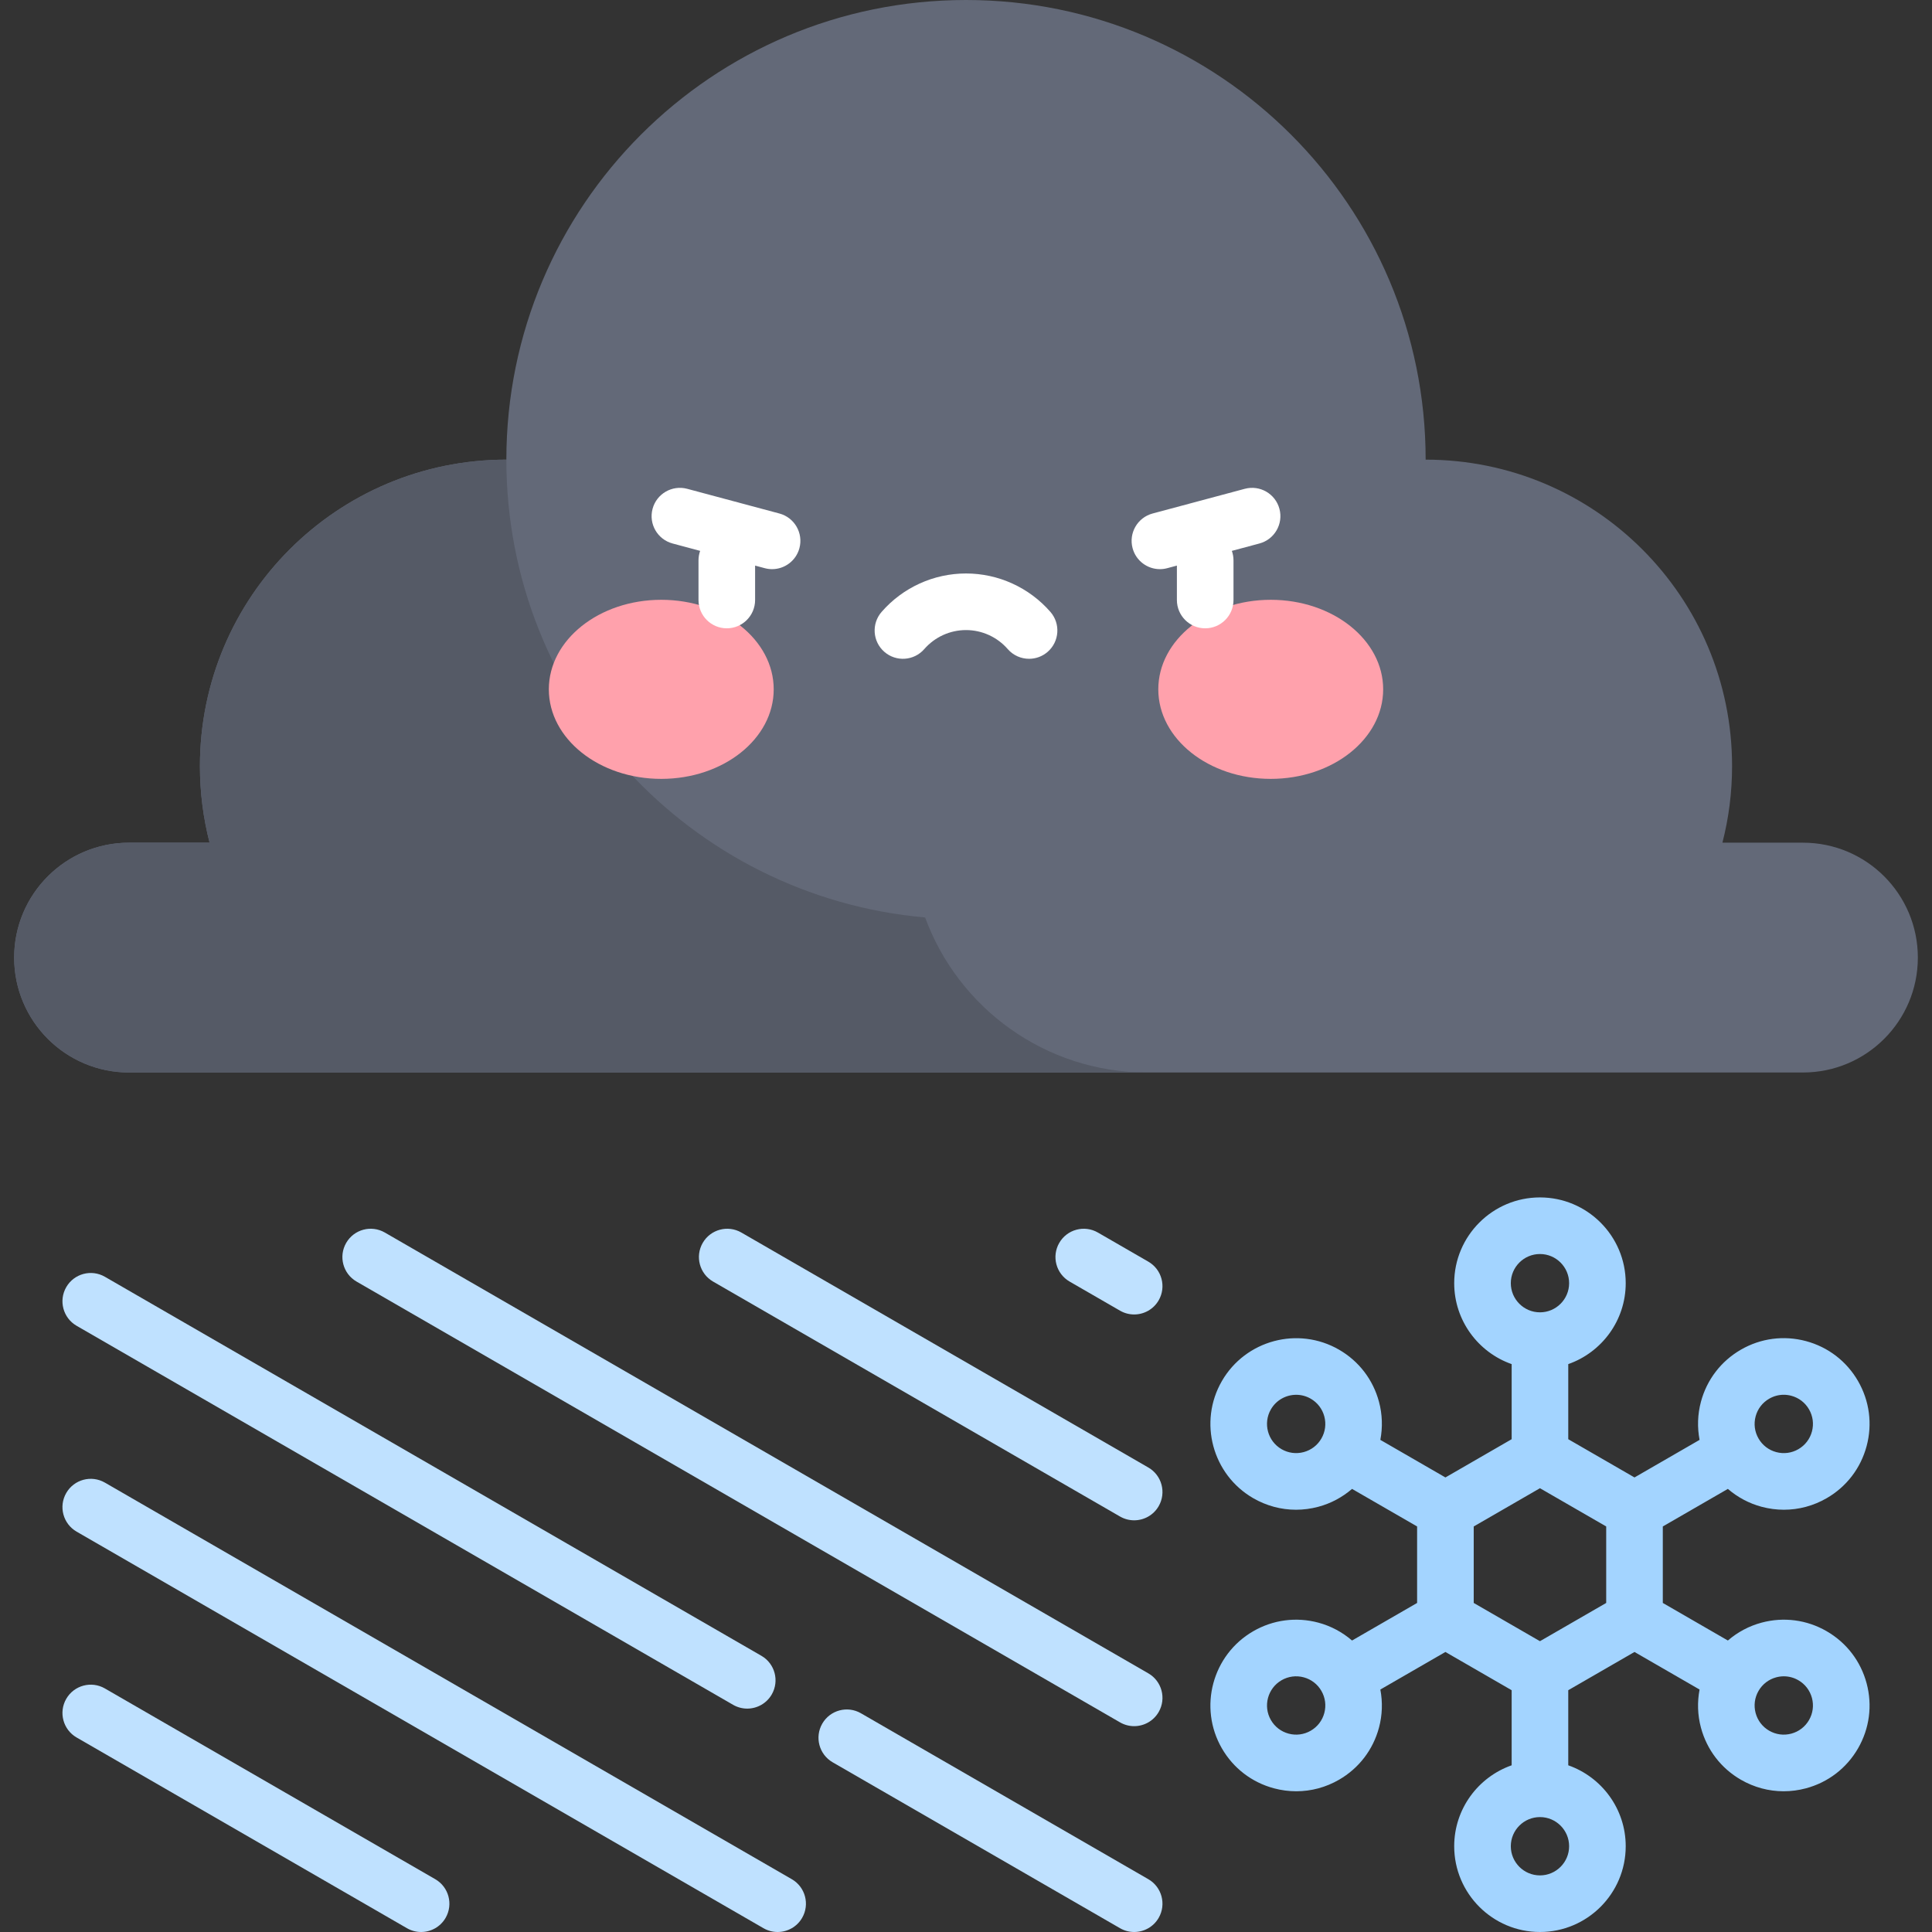 <svg id="Capa_1" enable-background="new 0 0 512.001 512.001" height="512" viewBox="0 0 512.001 512.001" width="512" xmlns="http://www.w3.org/2000/svg"><rect x="0" y="0" width="512.001" height="512.001" fill="#333333" stroke="none"/><g><g><path d="m456.46 223.32c1.67-6.489 2.559-13.292 2.559-20.302 0-44.85-36.358-81.207-81.207-81.207 0-67.274-54.537-121.811-121.811-121.811s-121.811 54.537-121.811 121.811c-44.85 0-81.207 36.358-81.207 81.207 0 7.01.888 13.813 2.559 20.302h-21.339c-16.819 0-30.453 13.634-30.453 30.453 0 16.819 13.634 30.453 30.453 30.453h443.595c16.819 0 30.453-13.634 30.453-30.453 0-16.819-13.634-30.453-30.453-30.453z" fill="#636978"/></g><g><path d="m245.166 243.137c-62.197-5.484-110.976-57.704-110.976-121.326-44.85 0-81.207 36.358-81.207 81.207 0 7.01.888 13.813 2.559 20.302h-21.339c-16.819 0-30.453 13.634-30.453 30.453s13.634 30.453 30.453 30.453h269.812c-27.026-.001-50.056-17.111-58.849-41.089z" fill="#555a66"/></g><g><g><g><ellipse cx="175.244" cy="182.682" fill="#ffa1ac" rx="29.798" ry="23.729"/></g><g><ellipse cx="336.758" cy="182.682" fill="#ffa1ac" rx="29.798" ry="23.729"/></g></g><g fill="#fff"><path d="m256.001 151.976c-8.573 0-16.725 3.713-22.367 10.186-2.721 3.123-2.396 7.86.727 10.582 3.122 2.72 7.859 2.396 10.582-.727 2.792-3.204 6.823-5.042 11.059-5.042s8.267 1.837 11.059 5.041c1.483 1.702 3.564 2.573 5.657 2.573 1.748 0 3.504-.607 4.925-1.846 3.122-2.721 3.448-7.459.727-10.582-5.644-6.472-13.796-10.185-22.369-10.185z"/><path d="m206.552 136.086-24.428-6.545c-3.997-1.069-8.113 1.302-9.186 5.304-1.072 4.001 1.303 8.113 5.304 9.186l7.304 1.957c-.277.783-.436 1.622-.436 2.5v10.522c0 4.142 3.358 7.5 7.5 7.5s7.5-3.358 7.5-7.5v-9.12l2.56.686c.65.174 1.303.257 1.946.257 3.311 0 6.342-2.21 7.24-5.561 1.071-4.001-1.304-8.114-5.304-9.186z"/><path d="m339.063 134.844c-1.071-4.001-5.183-6.372-9.186-5.304l-24.428 6.545c-4.001 1.072-6.375 5.185-5.303 9.186.897 3.351 3.928 5.561 7.239 5.561.643 0 1.296-.083 1.946-.257l2.559-.686v9.12c0 4.142 3.357 7.5 7.5 7.5s7.5-3.358 7.5-7.5v-10.522c0-.878-.159-1.717-.436-2.5l7.305-1.957c4.002-1.072 6.376-5.185 5.304-9.186z"/></g></g><g><path d="m484.083 432.288c-5.257-3.035-11.379-3.841-17.245-2.271-3.355.899-6.378 2.535-8.933 4.738l-17.244-9.956v-20.27l17.244-9.955c2.555 2.203 5.578 3.839 8.933 4.738 1.958.524 3.945.784 5.919.784 3.938 0 7.824-1.033 11.326-3.055 5.257-3.035 9.018-7.936 10.589-13.8s.765-11.988-2.271-17.245c-3.034-5.257-7.936-9.018-13.799-10.589-5.865-1.57-11.99-.764-17.245 2.271-5.257 3.035-9.018 7.936-10.589 13.8-.899 3.355-.993 6.791-.363 10.106l-17.244 9.956-17.555-10.135v-19.9c8.856-3.106 15.227-11.545 15.227-21.449 0-12.531-10.195-22.726-22.727-22.726s-22.726 10.195-22.726 22.726c0 9.904 6.37 18.343 15.226 21.449v19.9l-17.554 10.135-17.244-9.956c.63-3.314.536-6.751-.364-10.106-1.571-5.864-5.332-10.765-10.589-13.8-10.851-6.266-24.778-2.534-31.045 8.319-6.265 10.853-2.533 24.779 8.318 31.044 3.502 2.022 7.389 3.055 11.326 3.055 1.975 0 3.962-.26 5.92-.784 3.355-.899 6.378-2.535 8.933-4.738l17.244 9.955v20.27l-17.244 9.956c-2.555-2.203-5.578-3.839-8.933-4.738-5.862-1.57-11.987-.765-17.246 2.271-10.852 6.266-14.584 20.192-8.318 31.045 3.035 5.257 7.937 9.017 13.8 10.588 1.958.525 3.945.784 5.919.784 3.938 0 7.825-1.033 11.326-3.055 5.257-3.035 9.018-7.936 10.589-13.799.899-3.355.993-6.791.363-10.106l17.244-9.956 17.554 10.135v19.9c-8.856 3.106-15.226 11.545-15.226 21.448 0 12.531 10.194 22.727 22.726 22.727s22.727-10.195 22.727-22.727c0-9.904-6.37-18.343-15.227-21.449v-19.9l17.555-10.135 17.244 9.956c-.63 3.315-.536 6.751.364 10.106 1.571 5.864 5.332 10.764 10.589 13.799 3.502 2.022 7.388 3.055 11.326 3.055 1.974 0 3.961-.259 5.919-.784 5.863-1.571 10.765-5.332 13.799-10.588 3.035-5.257 3.842-11.382 2.271-17.246-1.572-5.862-5.332-10.763-10.589-13.798zm-18.826-56.928c.534-1.993 1.812-3.659 3.601-4.691 1.19-.688 2.512-1.039 3.851-1.039.671 0 1.347.088 2.012.267 1.993.534 3.659 1.812 4.691 3.601 1.032 1.787 1.307 3.869.772 5.863-.534 1.993-1.812 3.659-3.601 4.691-1.787 1.033-3.869 1.307-5.862.772-1.993-.534-3.659-1.812-4.691-3.601-1.033-1.787-1.308-3.869-.773-5.863zm-57.151-43.031c4.261 0 7.727 3.466 7.727 7.726s-3.466 7.727-7.727 7.727c-4.26 0-7.726-3.466-7.726-7.727s3.466-7.726 7.726-7.726zm-62.613 52.494c-1.994.534-4.075.261-5.863-.772-3.689-2.13-4.958-6.865-2.828-10.554 1.43-2.477 4.032-3.862 6.705-3.862 1.31 0 2.636.333 3.85 1.034 1.788 1.032 3.066 2.698 3.601 4.691.534 1.993.26 4.074-.771 5.861 0 .001-.001.001-.001.002s-.001.002-.001.002c-1.034 1.787-2.7 3.064-4.692 3.598zm5.464 69.146c-.534 1.993-1.812 3.659-3.601 4.691-1.786 1.033-3.869 1.307-5.862.772-1.994-.534-3.66-1.813-4.692-3.6-2.13-3.689-.861-8.424 2.828-10.554 1.788-1.032 3.872-1.305 5.863-.772 1.993.534 3.659 1.812 4.691 3.601 1.033 1.787 1.307 3.869.773 5.862zm57.149 43.031c-4.26 0-7.726-3.466-7.726-7.727s3.466-7.726 7.726-7.726c4.261 0 7.727 3.466 7.727 7.726s-3.466 7.727-7.727 7.727zm17.555-72.201-17.555 10.135-17.554-10.135v-20.27l17.554-10.135 17.555 10.135zm53.75 31.034c-1.032 1.787-2.698 3.065-4.691 3.6-1.993.533-4.076.26-5.862-.772-1.788-1.032-3.066-2.698-3.601-4.691-.534-1.992-.26-4.074.771-5.861 0-.001.001-.001.001-.002s.001-.002.001-.002c1.032-1.786 2.698-3.064 4.69-3.598.665-.178 1.341-.267 2.012-.267 1.339 0 2.66.351 3.851 1.039 1.788 1.032 3.066 2.698 3.601 4.691.534 1.993.259 4.074-.773 5.863z" fill="#a3d4ff"/><g><path d="m198.02 452.799c-1.272 0-2.562-.324-3.743-1.006l-173.975-100.444c-3.587-2.071-4.816-6.658-2.745-10.245 2.07-3.587 6.657-4.817 10.245-2.745l173.974 100.444c3.587 2.071 4.816 6.658 2.745 10.245-1.388 2.405-3.909 3.751-6.501 3.751z" fill="#bfe1ff"/></g><g><path d="m300.561 512.001c-1.272 0-2.562-.324-3.743-1.006l-76.16-43.971c-3.587-2.071-4.816-6.658-2.745-10.245s6.658-4.817 10.245-2.745l76.16 43.971c3.587 2.071 4.816 6.658 2.745 10.245-1.388 2.406-3.91 3.751-6.502 3.751z" fill="#bfe1ff"/></g><g><path d="m111.59 512.001c-1.272 0-2.562-.324-3.743-1.006l-87.544-50.543c-3.587-2.071-4.816-6.658-2.745-10.245 2.07-3.587 6.657-4.817 10.245-2.745l87.544 50.543c3.587 2.071 4.816 6.658 2.745 10.245-1.389 2.406-3.91 3.751-6.502 3.751z" fill="#bfe1ff"/></g><g><path d="m300.561 457.45c-1.272 0-2.562-.324-3.743-1.006l-202.331-116.817c-3.587-2.071-4.816-6.658-2.745-10.245 2.071-3.588 6.658-4.817 10.245-2.745l202.332 116.816c3.587 2.071 4.816 6.658 2.745 10.245-1.389 2.406-3.911 3.752-6.503 3.752z" fill="#bfe1ff"/></g><g><path d="m206.075 512.001c-1.272 0-2.562-.324-3.743-1.006l-182.03-105.095c-3.587-2.071-4.816-6.658-2.745-10.245 2.07-3.588 6.657-4.817 10.245-2.745l182.03 105.095c3.587 2.071 4.816 6.658 2.745 10.245-1.389 2.406-3.91 3.751-6.502 3.751z" fill="#bfe1ff"/></g><g><path d="m300.561 402.899c-1.272 0-2.562-.324-3.743-1.006l-107.846-62.265c-3.587-2.071-4.816-6.658-2.745-10.245 2.071-3.588 6.658-4.817 10.245-2.745l107.846 62.265c3.587 2.071 4.816 6.658 2.745 10.245-1.388 2.406-3.91 3.751-6.502 3.751z" fill="#bfe1ff"/></g><g><path d="m300.561 348.347c-1.272 0-2.562-.324-3.743-1.006l-13.36-7.713c-3.587-2.071-4.816-6.658-2.745-10.245 2.07-3.588 6.655-4.817 10.245-2.745l13.36 7.713c3.587 2.071 4.816 6.658 2.745 10.245-1.388 2.405-3.91 3.751-6.502 3.751z" fill="#bfe1ff"/></g></g></g></svg>